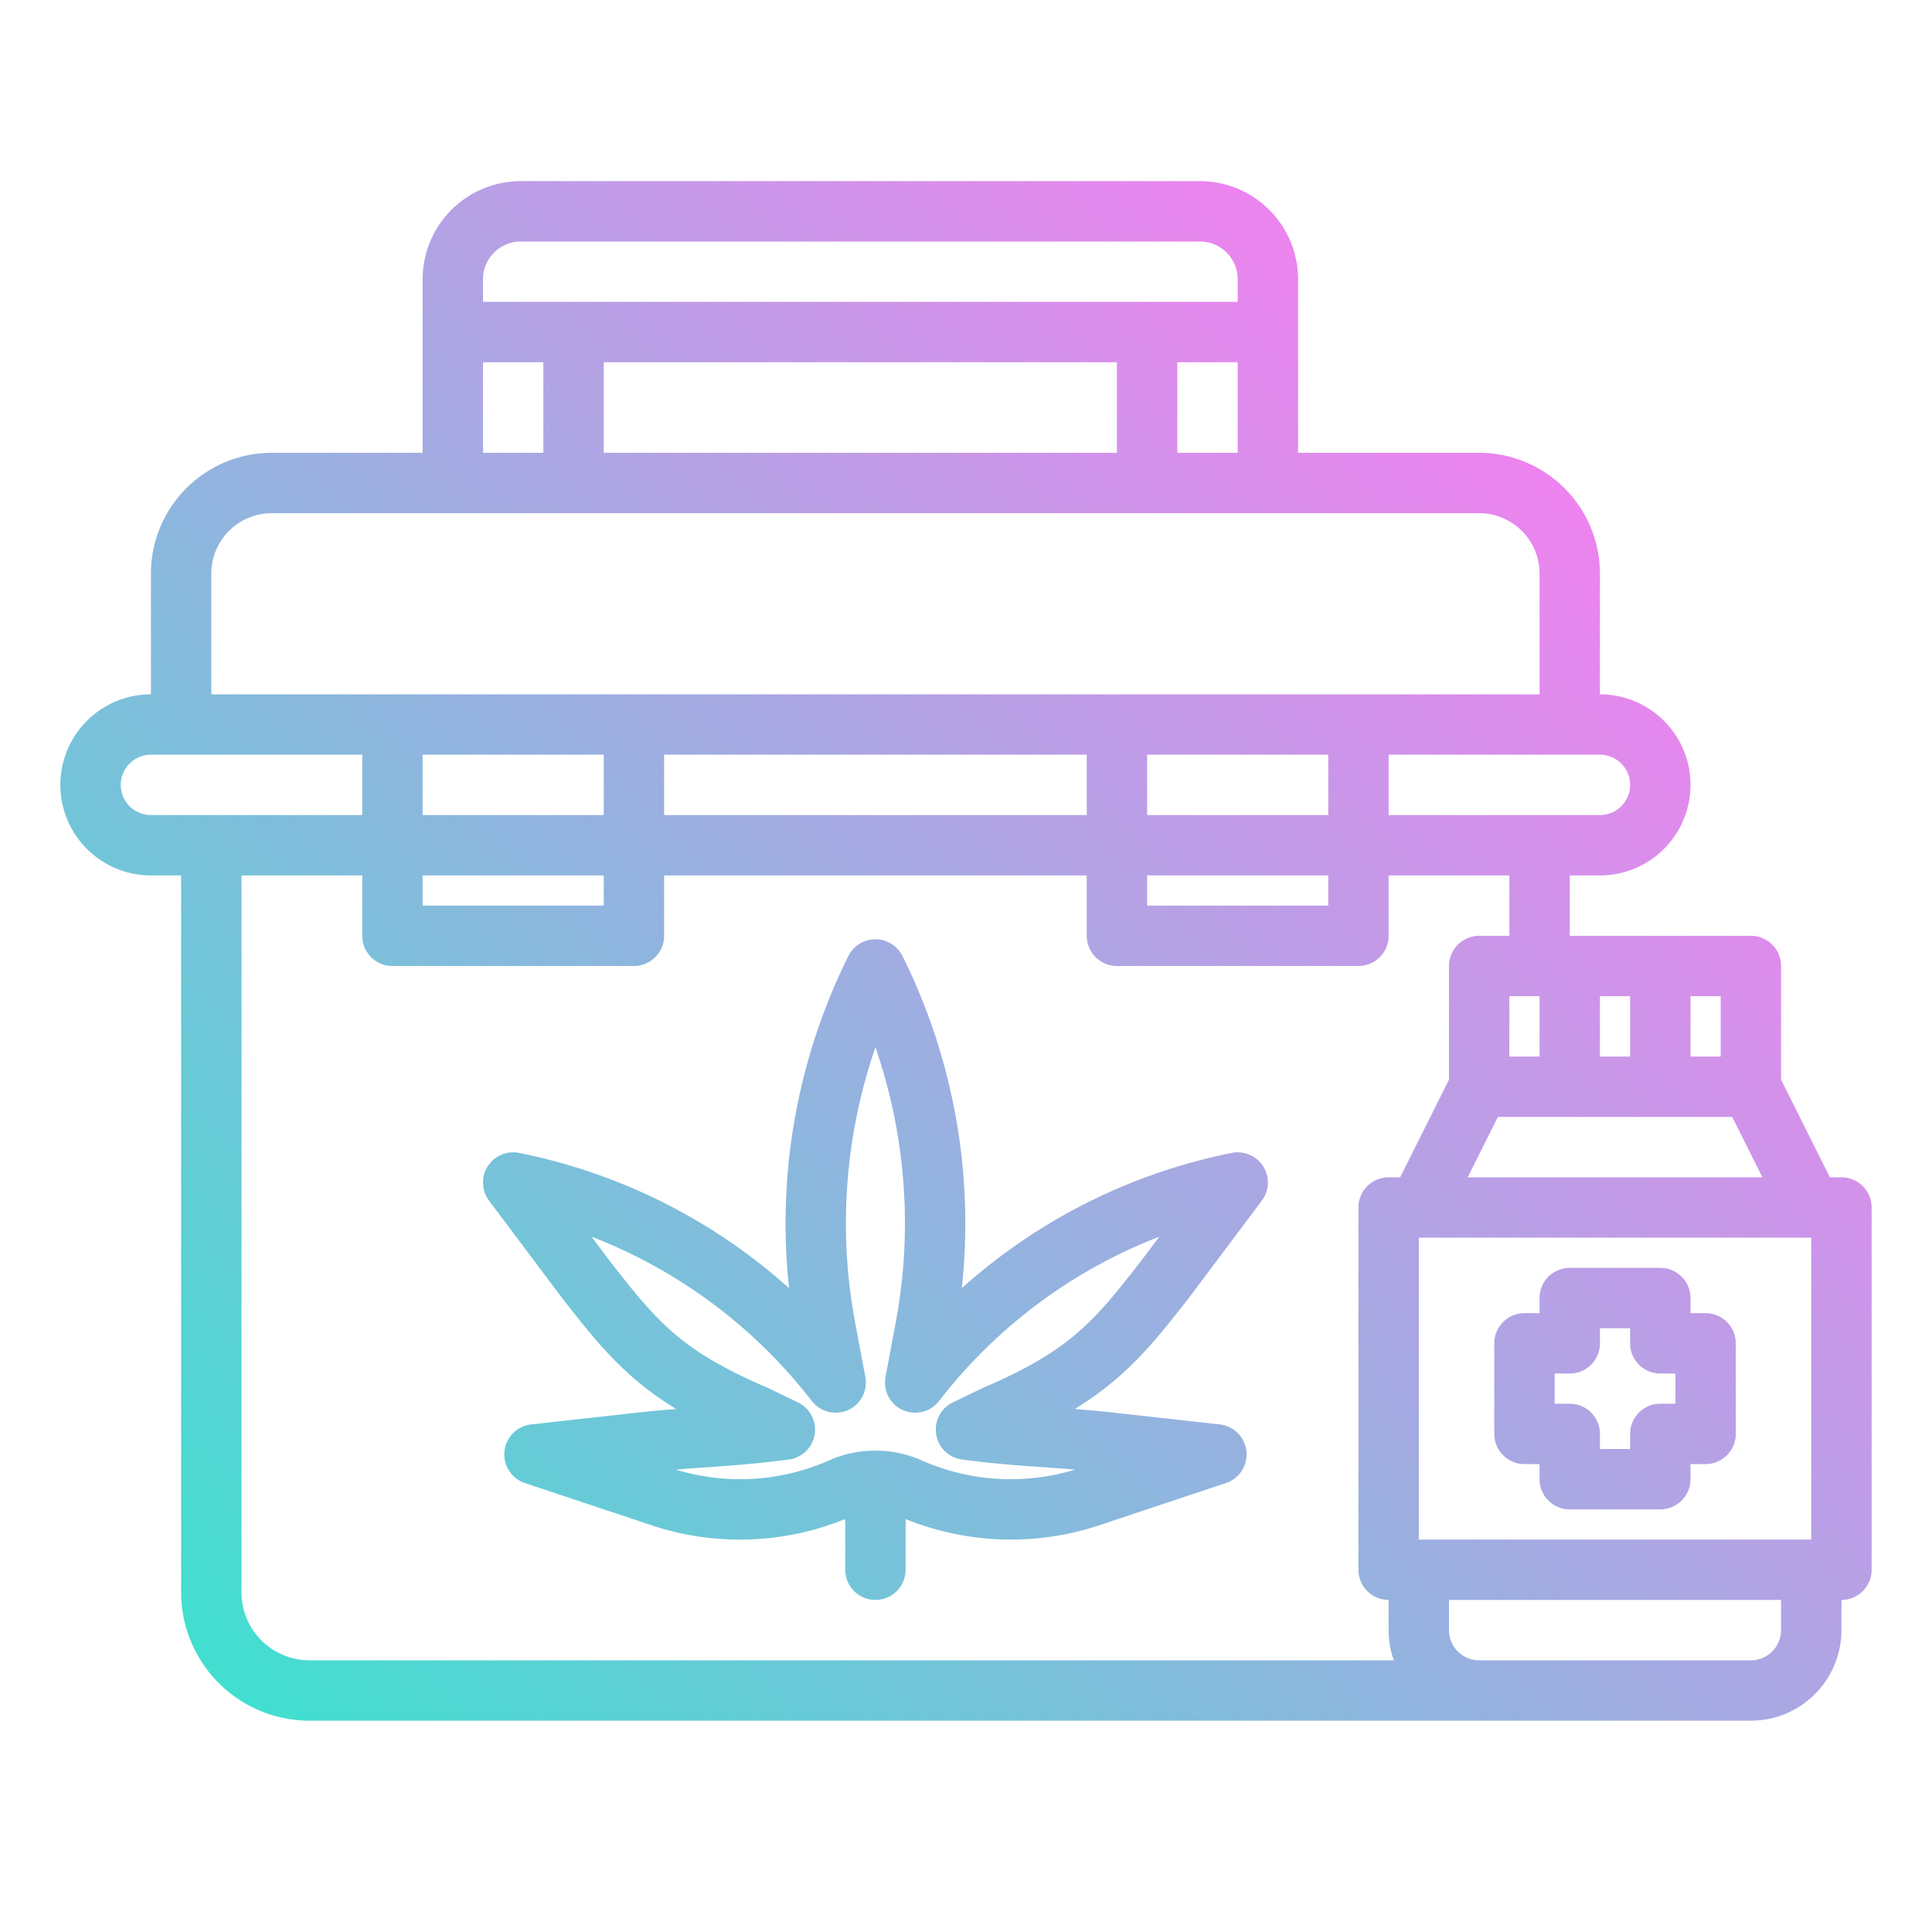 <?xml version="1.0"?>
<svg xmlns="http://www.w3.org/2000/svg" xmlns:xlink="http://www.w3.org/1999/xlink" viewBox="0 0 512 512" width="512" height="512"><defs><linearGradient id="linear-gradient" x1="82.263" y1="470.324" x2="418.91" y2="133.676" gradientUnits="userSpaceOnUse"><stop offset="0" stop-color="#41dfd0"/><stop offset="1" stop-color="#ee83ef"/></linearGradient></defs><g id="gradient"><path d="M326.431,305.537a151.629,151.629,0,0,0-71.538,35.838,159.2,159.2,0,0,0-15.738-88.042,8,8,0,0,0-14.31,0,159.2,159.2,0,0,0-15.738,88.042,151.629,151.629,0,0,0-71.538-35.838,8,8,0,0,0-7.969,12.645l18.175,24.233q.828,1.1,1.672,2.189c9.453,12.14,16.584,20.729,29.735,28.794-3.332.264-6.826.577-10.616,1l-27.8,3.088a8,8,0,0,0-1.647,15.541l33.462,11.155A74.14,74.14,0,0,0,224,402.558V416a8,8,0,0,0,16,0V402.565a74.326,74.326,0,0,0,51.421,1.615l33.462-11.155a8,8,0,0,0-1.647-15.541l-27.8-3.088c-3.79-.421-7.284-.734-10.616-1,13.151-8.065,20.281-16.653,29.733-28.793q.846-1.086,1.673-2.189L334.4,318.182a8,8,0,0,0-7.969-12.645Zm-23.008,27.28q-.738.986-1.5,1.956c-12.341,15.851-18.739,23.264-41.092,32.89-.1.043-.2.089-.3.136l-8,3.842a8,8,0,0,0,2.385,15.138c7.947,1.081,14.563,1.551,21.569,2.048,2.738.194,5.525.392,8.434.632a58.376,58.376,0,0,1-40.6-2.411A29.732,29.732,0,0,0,232.3,384.44h-.6a29.747,29.747,0,0,0-12.029,2.607,58.35,58.35,0,0,1-40.6,2.412c2.909-.24,5.7-.438,8.434-.632,7.006-.5,13.622-.967,21.569-2.048a8,8,0,0,0,2.385-15.138l-8-3.842c-.1-.047-.2-.093-.3-.136-22.353-9.626-28.751-17.039-41.094-32.892q-.756-.969-1.494-1.955l-3.819-5.091a135.621,135.621,0,0,1,58.38,43.549,8,8,0,0,0,14.193-6.367l-2.747-14.65A143.092,143.092,0,0,1,232,277.526a143.092,143.092,0,0,1,5.417,72.731l-2.747,14.65a8,8,0,0,0,14.193,6.367,135.621,135.621,0,0,1,58.38-43.549ZM404,388h4v4a8,8,0,0,0,8,8h24a8,8,0,0,0,8-8v-4h4a8,8,0,0,0,8-8V356a8,8,0,0,0-8-8h-4v-4a8,8,0,0,0-8-8H416a8,8,0,0,0-8,8v4h-4a8,8,0,0,0-8,8v24A8,8,0,0,0,404,388Zm8-24h4a8,8,0,0,0,8-8v-4h8v4a8,8,0,0,0,8,8h4v8h-4a8,8,0,0,0-8,8v4h-8v-4a8,8,0,0,0-8-8h-4Zm76-52h-3.056L472,286.111V256a8,8,0,0,0-8-8H416V232h8a24,24,0,0,0,0-48V152a32.036,32.036,0,0,0-32-32H344V74a26.029,26.029,0,0,0-26-26H138a26.029,26.029,0,0,0-26,26v46H72a32.036,32.036,0,0,0-32,32v32a24,24,0,0,0,0,48h8V422a34.038,34.038,0,0,0,34,34H464a24.028,24.028,0,0,0,24-24v-8a8,8,0,0,0,8-8V320A8,8,0,0,0,488,312Zm-40-48h8v16h-8Zm-24,0h8v16h-8Zm35.056,32,8,16H388.944l8-16ZM400,280V264h8v16Zm24-80a8,8,0,0,1,0,16H368V200ZM128,74a10.011,10.011,0,0,1,10-10H318a10.011,10.011,0,0,1,10,10v6H128ZM328,96v24H312V96Zm-32,0v24H160V96ZM128,96h16v24H128ZM56,152a16.019,16.019,0,0,1,16-16H392a16.019,16.019,0,0,1,16,16v32H56Zm248,64V200h48v16Zm48,16v8H304v-8Zm-64-32v16H176V200ZM112,216V200h48v16Zm48,16v8H112v-8ZM40,216a8,8,0,0,1,0-16H96v16ZM368,424v8a23.889,23.889,0,0,0,1.376,8H82a18.021,18.021,0,0,1-18-18V232H96v16a8,8,0,0,0,8,8h64a8,8,0,0,0,8-8V232H288v16a8,8,0,0,0,8,8h64a8,8,0,0,0,8-8V232h32v16h-8a8,8,0,0,0-8,8v30.111L371.056,312H368a8,8,0,0,0-8,8v96A8,8,0,0,0,368,424Zm104,8a8.009,8.009,0,0,1-8,8H392a8.009,8.009,0,0,1-8-8v-8h88Zm8-24H376V328H480Z" style="fill:url(#linear-gradient)"/></g></svg>

